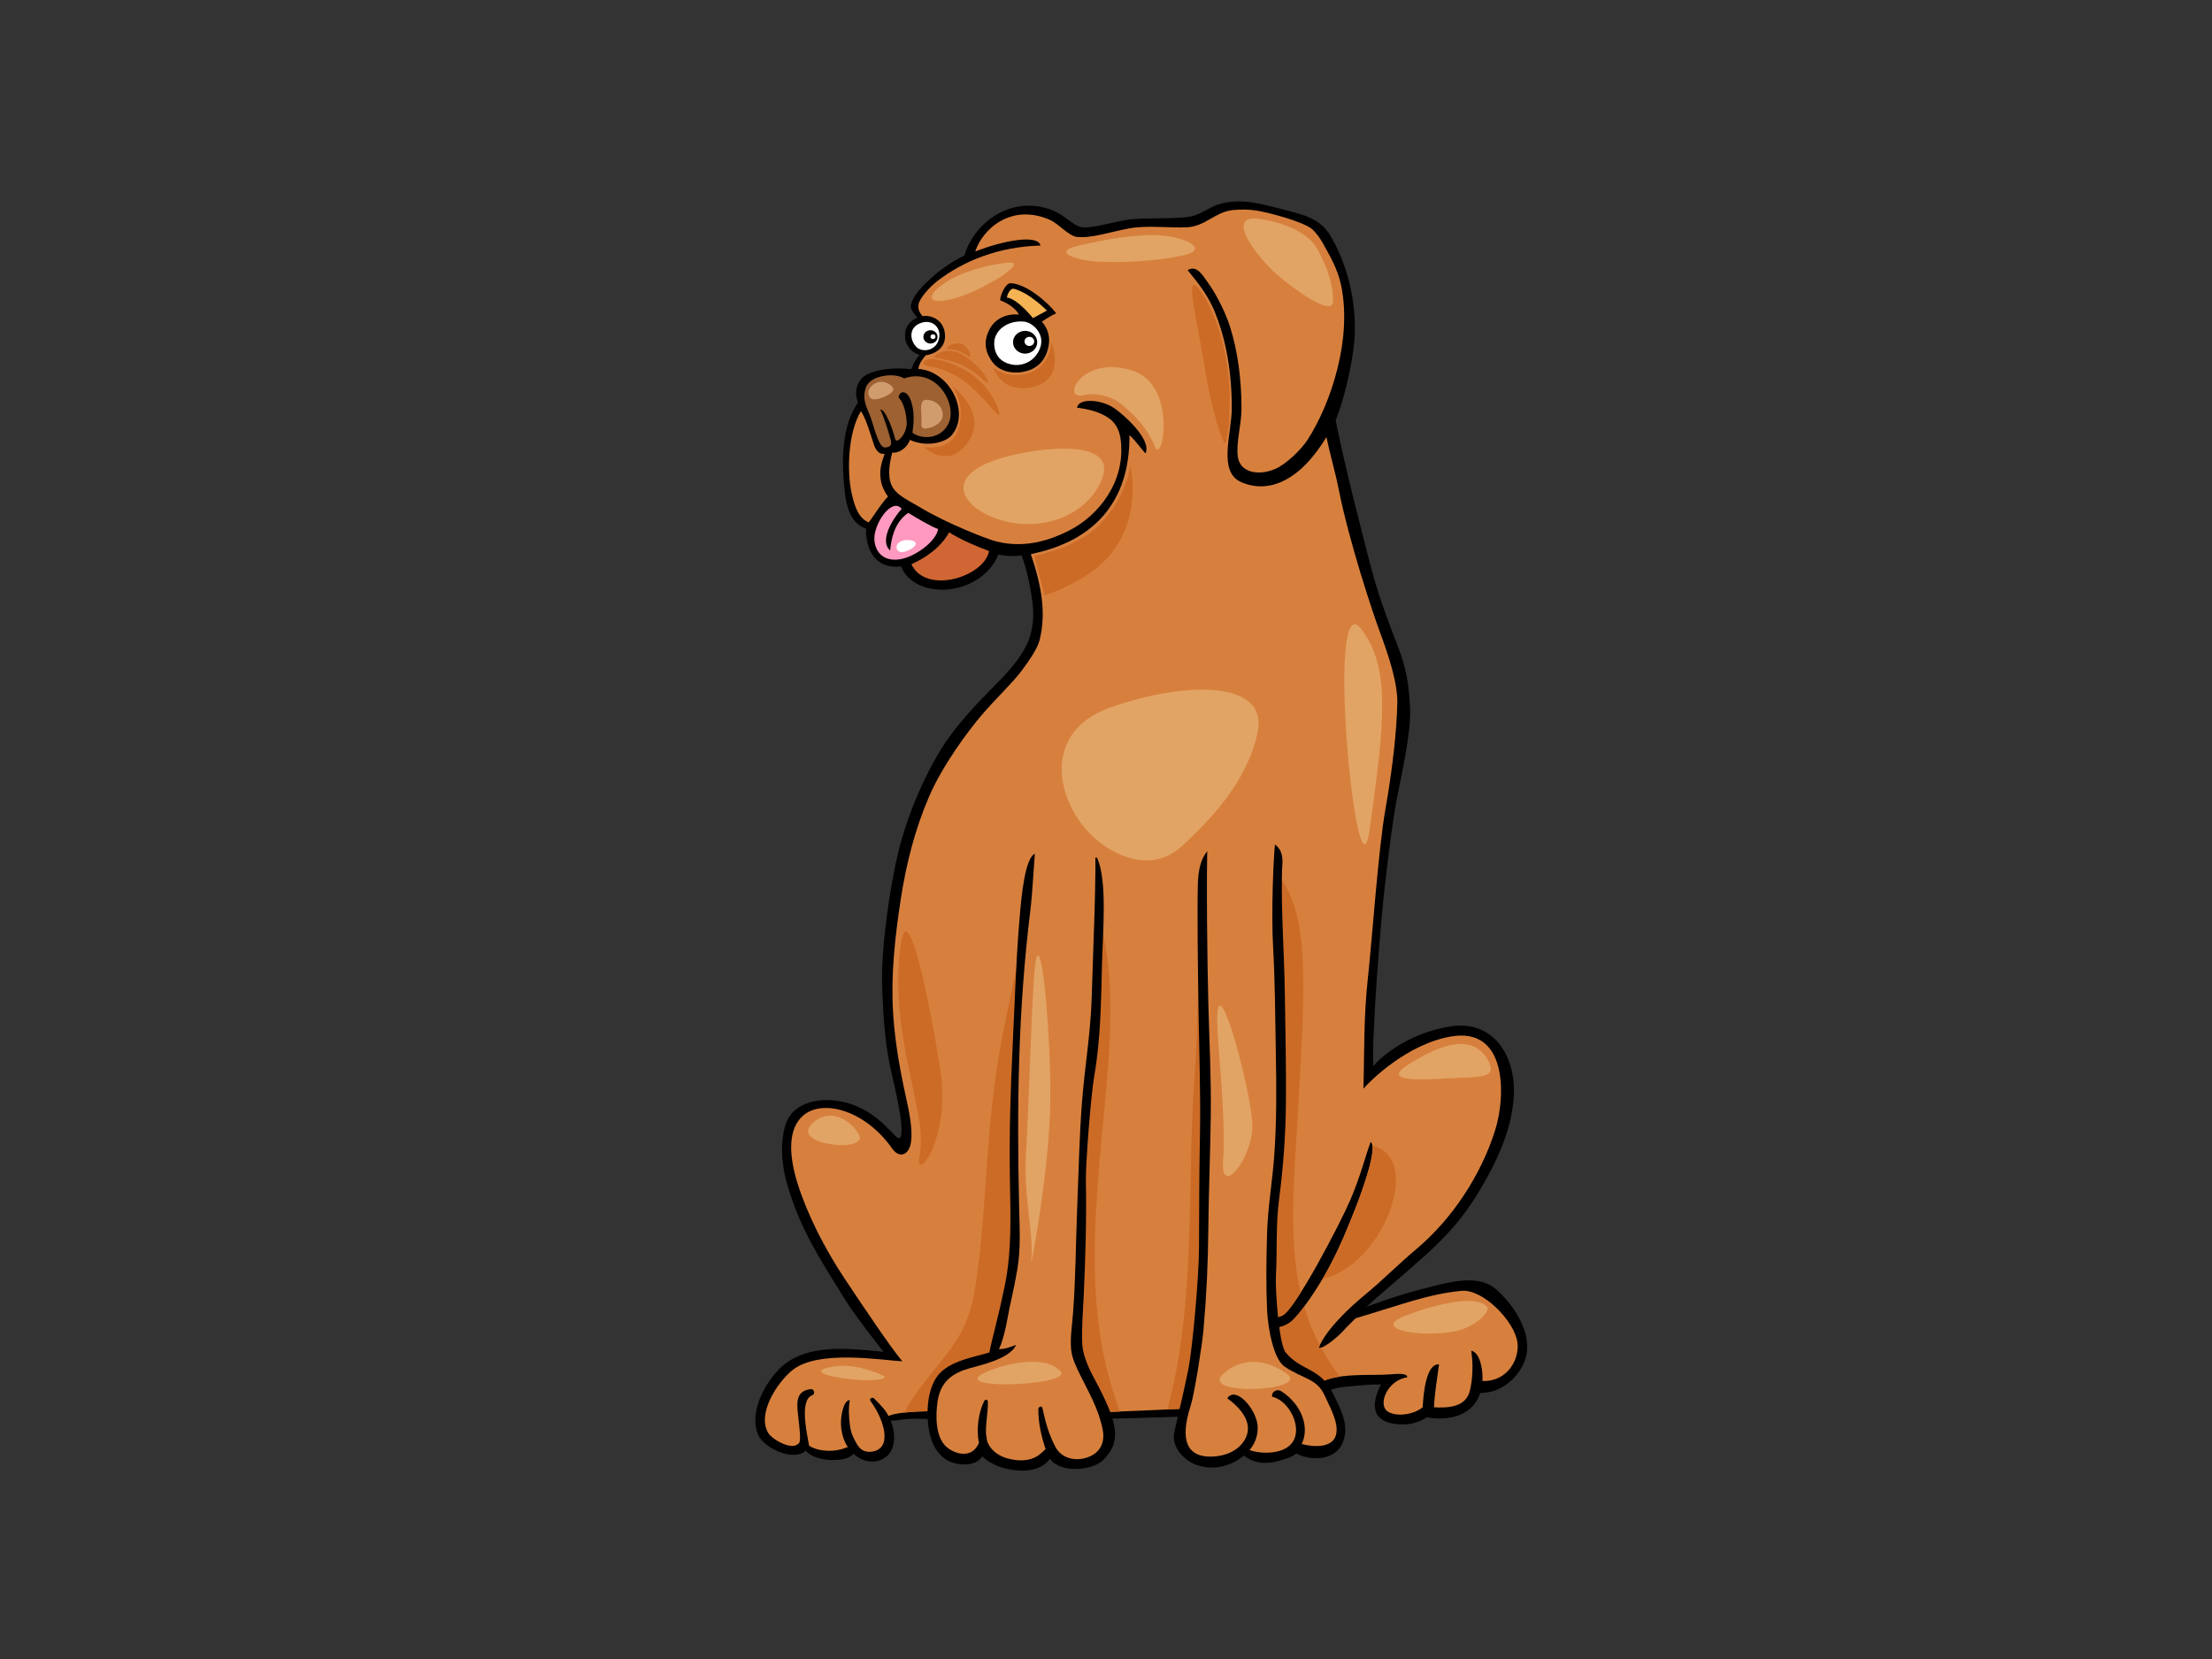 <?xml version="1.0" encoding="utf-8"?>
<!-- Generator: Adobe Illustrator 17.0.0, SVG Export Plug-In . SVG Version: 6.00 Build 0)  -->
<!DOCTYPE svg PUBLIC "-//W3C//DTD SVG 1.1//EN" "http://www.w3.org/Graphics/SVG/1.1/DTD/svg11.dtd">
<svg version="1.1" id="Layer_1" xmlns="http://www.w3.org/2000/svg" xmlns:xlink="http://www.w3.org/1999/xlink" x="0px" y="0px"
	 width="800px" height="600px" viewBox="0 0 800 600" enable-background="new 0 0 800 600" xml:space="preserve">
<rect x="0" y="0" width="800" height="600" fill="#333333" stroke="none"/>
<g>
	<path fill-rule="evenodd" clip-rule="evenodd" d="M521.053,448.723c7.834-7.969,12.11-14.498,16.588-22.537
		c5.196-9.329,9.354-19.572,9.871-30.186c0.652-13.362-6.828-27.196-22.803-24.798c-9.919,1.494-21.054,6.576-28.059,14.364
		c-0.489-12.864,2.687-52.134,4.15-64.765c1.465-12.632,2.806-23.663,4.392-31.926c1.584-8.26,5.154-23.736,4.798-32.45
		c-0.355-8.711-1.415-14.868-4.447-22.682c-1.287-3.322-6.558-16.657-9.259-26.917c-2.701-10.26-9.778-37.419-13.214-54.696
		c3.082-8.097,5.199-17.238,6.329-25.11c2.26-15.756-2.103-31.682-8.349-41.94c-3.505-5.754-8.878-7.304-16.901-9.296
		c-7.119-1.769-15.217-4.461-23.478-1.859c-3.526,1.11-6.736,3.996-10.972,4.543c-5.95,0.773-13.628,0.235-20.412,0.826
		c-5.402,0.471-15.282,3.891-18.787,2.721c-2.607-0.87-5.764-4.256-9.518-5.818c-14.599-6.074-28.686,4.006-32.19,16.244
		c-4.006,1.928-8.298,4.694-11.98,8.087c-2.695,2.479-7.113,6.572-7.402,10.372c-0.098,1.32,2.43,4.012,2.43,4.012
		s-4.679,1.469-4.523,6.574c0.113,3.725,2.54,6.048,5.281,6.909c-1.218,1.145-2.437,3.44-3.046,5.163
		c-5.183-0.862-15.449-0.083-18.286,3.729c-1.734,2.326-2.189,5.324-0.946,8.314c-6.826,9.616-5.607,24.533-4.848,31.851
		c0.764,7.314,2.945,12.145,7.773,13.771c-0.197,7.43,3.167,14.665,12.655,13.663c5.031,12.488,28.773,11.045,35.196-4.339
		c2.602,0.626,6.097,0.715,8.383,0.287c1.961,5.483,2.806,9.899,3.658,15.068c0.852,5.167,0.817,10.314-0.945,15.196
		c-1.762,4.882-5.598,9.771-10.177,14.533c-4.581,4.758-14.46,14.161-20.781,23.95c-7.563,11.713-13.417,26.638-16.346,38.581
		c-2.929,11.942-6.24,34.196-5.853,48c0.388,13.948,1.456,23.572,3.415,31.923c3.081,13.136,4.285,20.525,3.24,23.124
		c-1.045,2.597-5.008-6.304-15.44-10.95c-9.301-4.151-22.301-3.353-25.864,5.744c-1.708,4.364-2.372,12.31,0,21.126
		c4.636,17.223,12.687,28.938,20.984,42.486c3.982,6.504,13.394,18.223,14.151,19.293c-12.263-1.2-27.339-3.107-36.777,5.362
		c-6.143,5.515-12.263,17.118-8.32,25.085c2.211,4.463,12.585,9.345,16.97,5.308c1.609,1.771,3.983,2.694,6.759,3.134
		c2.654,0.426,7.866,0.492,9.956-1.494c0.209-0.2,0.366-0.399,0.484-0.597c1.573,1.461,3.544,2.521,5.754,2.806
		c3.595,0.473,6.951-1.295,8.284-4.504c1.256-3.027,0.839-6.89-0.509-10.223c0.589,0.01,2.505-0.116,2.615-0.139
		c4.751-0.864,9.669-0.539,14.463-0.19c7.975,0.587,14.313,1.211,22.287,1.638c8.539,0.461,20.915-2.471,29.94-2.074
		c12.221,0.533,46.35-1.461,54.201-0.882c8.455,0.626,17.198-1.715,24.883-4.839c5.171-2.103,9.623-5.101,15.861-5.733
		c6.236-0.628,10.111-0.94,13.109-0.833c-1.809,3.031-3.567,8.798-0.767,11.74c1.937,2.035,5.315,2.624,8.056,2.692
		c3.619,0.093,6.471-0.81,9.322-2.585c0.062,0.01,0.121,0.023,0.186,0.035c6.089,1.19,16.197,0.246,19.033-8.81
		c8.608-0.043,14.184-6.566,16.053-11.442c3.862-10.087-4.732-21.362-10.495-26.242c-5.722-4.847-14.708-2.861-21.3-1.269
		c-9.25,2.242-16.612,4.514-25.353,7.752C501.703,465.84,514.611,455.279,521.053,448.723z"/>
	<path fill-rule="evenodd" clip-rule="evenodd" fill="#D7803E" d="M548.8,485.483c-1.003-7.477-12.315-19.386-20.28-18.624
		c-11.948,1.149-21.379,4.907-38.264,9.923c-0.031,0.043-3.637,3.618-3.667,3.663c-1.017,1.409-7.253,7.266-9.698,7.089
		c2.598-6.746,11.751-15.184,17.08-19.519c5.326-4.337,12.387-11.347,17.954-15.988c13.413-11.196,23.869-27.32,28.888-43.506
		c3.728-12.017,4.432-37.066-15.862-33.684c-16.1,2.686-29.538,16.215-31.857,18.891c0.385-12.756,0.028-25.444,1.606-39.86
		c1.608-14.665,3.75-46.351,6.344-61.087c2.593-14.736,4.082-28.399,4.317-38.368c0.178-7.539-3.361-17.893-6.231-25.636
		c-2.872-7.744-11.174-32.8-15.012-51.984c-1.43-7.141-2.736-10.901-4.392-18.727c-9.301,15.463-20.579,20.744-30.798,16.314
		c-8.623-3.734-3.419-17.543-3.434-26.92c-0.023-15.612-2.95-26.826-6.164-34.698c-3.105-7.601-8.135-12.773-9.81-15.066
		c3.504-2.008,5.485,2.008,7.637,4.94c2.154,2.932,5.892,9.69,7.822,15.924c2.666,8.601,4.025,18.69,4.025,29.105
		c0,6.229-2.043,12.244-1.316,17.56c0.78,5.692,7.487,7.017,13.607,4.337c3.842-1.682,9.32-6.948,11.632-10.535
		c8.335-12.932,16.247-36.415,12.067-55.977c-1.292-6.048-4.278-10.944-6.803-15.492c-0.727-1.312-2.561-3.824-3.729-4.752
		c-3.401-2.69-14.968-5.764-19.749-6.609c-2.534-0.449-6.241-0.535-9.001-0.207c-6.335,0.754-9.792,5.824-16.239,6.196
		c-6.478,0.374-14.339-0.804-21.066,0.413c-6.552,1.188-13.74,3.674-18.871,3.099c-3.13-0.351-6.568-4.752-9.876-6.196
		c-13.844-6.048-24.258,3.219-26.951,11.452c10.094-3.942,22.554-6.312,23.621-2.153c-15.336,0.446-27.769,5.554-37.264,12.789
		c-2.761,2.103-6.366,6.149-6.823,8.302c-0.458,2.151,0.612,3.43,1.375,4.432c3.932-0.527,8.09,1.99,8.173,7.161
		c0.074,4.595-3.958,6.595-7.009,7.021c-1.469,1.682-2.472,3.351-2.646,4.907c11.538,0.855,18.782,15.835,12.127,23.917
		c-2.174,2.64-8.989,4.593-15.176,1.762c-1.137,3.213-4.322,4.923-6.4,4.589c-0.857,3.324-1.828,8.033-0.304,11.663
		c1.525,3.632,5.95,5.488,10.154,8.014c10.767,6.475,24.831,11.579,26.273,12.023c10.679,3.279,20.272,0.345,27.87-3.51
		c10.595-5.376,20.441-17.604,18.657-32.639c-0.296-2.471-1.131-5.68-4.168-7.891c-3.448-2.51-8.074-3.442-11.633-3.882
		c0.398-3.304,7.672-3.145,12.507-0.413c2.468,1.395,6.575,5.178,8.728,7.74c2.896,3.442,4.572,6.599,3.56,9.198
		c-1.426-1.308-3.56-4.607-5.845-6.616c0.189,24.833-13.508,38.543-35.66,43.033c3.829,11.45,5.609,21.169,3.176,31.033
		c-0.697,2.828-3.188,6.657-6.431,11.047c-3.241,4.389-9.563,10.289-14.68,16.306c-5.117,6.012-14.067,18.223-18.796,29.12
		c-5.18,11.934-8.374,24.591-10.329,37.327c-2.053,13.366-3.586,27.107-2.797,40.589c0.94,16.062,4.613,30.136,5.665,35.636
		c0.987,5.169,1.619,10.969,0.154,13.957c-1.339,2.731-4.047,2.919-6.1,0c-9.744-13.866-24.885-17.915-31.962-12.174
		c-5.778,4.688-5.611,14.24-2.195,25.033c3.415,10.793,9.516,22.967,16.835,33.994c7.319,11.021,16.59,24.802,20.983,30.083
		c-7.808-0.459-30.675-4.32-39.898,3.287c-5.424,4.471-12.834,15.779-8.529,22.723c1.394,2.25,8.809,6.63,11.123,3.446
		c0.707-0.975-0.031-6.477-0.264-8.688c-0.492-4.688-1.609-9.963,4.315-10.715c1.402-0.178,1.917,1.754,0.613,2.24
		c-4.344,1.616-2.248,12.285-1.065,18.256c3.742,2.256,9.44,2.302,13.239,0.698c0.255-0.107,0.507-0.176,0.748-0.213
		c-0.284-0.432-0.542-0.874-0.77-1.326c-1.075-2.165-1.638-4.531-1.718-6.919c-0.108-3.298,0.983-8.775,3.203-8.796
		c-0.538,2.874-0.35,6.194,0.035,9.103c0.244,1.849,0.737,3.682,1.711,5.316c0.731,1.229,1.874,4.843,6.254,4.24
		c7.283-0.998,4.906-10.829-0.596-18.444c-0.446-0.614,0.714-1.409,1.302-0.851c1.181,1.12,2.21,2.252,3.283,3.456
		c0.752,0.845,1.431,1.851,2.012,2.952c4.005-1.909,18.339-1.917,21.655-1.587c11.469,1.153,23.607,1.893,35.206,1.153
		c7.128-0.461,72.98-2.835,78.98-4.079c7.312-1.517,14.054-4.248,20.556-7.721c6.576-3.512,19.178-2.291,24.733-2.816
		c3.783-0.355,6.681-0.304,6.437,1.074c-7.215,1.018-10.836,10.052-6.913,12.422c3.547,2.143,9.919,0.725,12.525-1.628
		c0.282-4.963,1.221-15.845,5.928-15.488c-0.714,5.13-1.586,10.331-1.834,15.519c5.223,0.302,11.362-0.107,12.884-5.672
		c1.171-4.279,1.321-10.204,0.59-14.797c3.413,0.688,4.342,7.797,4.036,10.965C545.269,499.756,549.614,491.53,548.8,485.483z
		 M467.034,477.919c-2.677,2.207-5.519,2.26-8.97,3.054c-1.132,0.258-9.342,0.742-15.535,1.105
		c-3.773,0.223-1.883-3.678,4.837-4.188c4.397-0.337,11.723-0.134,16.347-2.068c4.621-1.934,20.955-33.217,24.667-41.891
		c3.712-8.674,5.508-16.046,7.309-20.905c2.693,1.715-2.676,16.841-5.51,24.023c-2.837,7.18-5.367,13.513-9.385,21.081
		C476.157,466.865,469.712,475.712,467.034,477.919z"/>
	<path fill-rule="evenodd" clip-rule="evenodd" fill="#CC6B26" d="M496.351,414.33c0.68,4.209-3.704,16.469-6.172,22.719
		c-2.837,7.18-5.367,13.513-9.385,21.081c-0.786,1.477-1.621,2.959-2.48,4.407c11.314-2.506,19.972-13.748,23.881-23.337
		C505.734,430.52,507.448,417.245,496.351,414.33z"/>
	<path fill-rule="evenodd" clip-rule="evenodd" fill="#CC6B26" d="M400.892,383.851c1.215-16.496,4.338-78.62-27.964-62.043
		c-2.787,18.074-7.123,35.88-10.593,53.841c-3.664,18.973-4.916,37.771-6.214,56.971c-0.664,9.822-1.509,19.63-2.887,29.388
		c-0.976,6.905-2.243,13.682-5.691,19.924c-5.713,10.339-15.194,18.467-20.483,28.957c5.809-0.649,13.608-0.587,15.943-0.353
		c11.469,1.153,23.607,1.893,35.206,1.153c2.695-0.176,13.785-0.622,26.862-1.178C389.579,470.365,397.808,425.725,400.892,383.851z
		"/>
	<path fill-rule="evenodd" clip-rule="evenodd" fill="#CC6B26" d="M476.891,487.535c0.128-0.337,0.289-0.682,0.45-1.029
		c-2.322-4.454-4.22-9.116-5.666-13.965c-1.907,2.558-3.575,4.5-4.641,5.378c-2.677,2.207-5.519,2.26-8.97,3.054
		c-1.132,0.258-9.342,0.742-15.535,1.105c-3.773,0.223-1.883-3.678,4.837-4.188c4.397-0.337,11.723-0.134,16.347-2.068
		c1.383-0.581,3.821-3.8,6.654-8.25c-0.505-2.194-0.936-4.417-1.259-6.68c-2.843-19.713-0.66-39.589,0.347-59.347
		c0.845-16.568,2.202-33.432,1.837-50.013c-0.32-14.587-2.035-33.769-17.144-41.667c-14.274,4.905-17.999,22.244-19.636,34.831
		c-1.82,13.99-1.209,28.045-2.317,42.066c-3.211,40.653,0.774,83.231-10.001,122.998c16.645-0.758,32.221-1.576,34.995-2.151
		c7.312-1.517,14.054-4.248,20.556-7.721c1.877-1,4.252-1.609,6.804-1.994c-2.531-3.349-4.773-6.861-6.736-10.512
		C477.472,487.493,477.153,487.555,476.891,487.535z"/>
	<path fill-rule="evenodd" clip-rule="evenodd" d="M381.973,113.334c-2.056,0.841-5.183,3.01-5.183,3.01s3.547,3.333,2.417,8.973
		c-1.196,5.961-5.061,8.45-9.288,9.186c-3.706,0.647-8.407,0.012-11.057-3.655c-2.047-2.828-3.75-6.771-0.815-12.064
		c1.827-3.3,5.638-5.45,10.513-5.021c-1.284-2.097-3.502-3.874-6.855-5.165c0.118-2.134,2.033-6.169,3.692-6.167
		C371.01,102.433,379.415,109.708,381.973,113.334z"/>
	<path fill-rule="evenodd" clip-rule="evenodd" fill="#F5B354" d="M364.141,107.594c0.322-1.608,1.419-3.475,2.591-3.155
		c5.792,1.579,11.887,7.888,11.887,7.888l-5.028,2.727C373.591,115.055,367.981,108.018,364.141,107.594z"/>
	<path fill-rule="evenodd" clip-rule="evenodd" fill="#FFFFFF" d="M370.541,116.344c3.004,0.382,7.47,4.448,5.641,9.467
		c-1.829,5.023-6.401,6.457-9.296,6.169c-2.897-0.287-7.011-1.866-7.316-7.316C359.265,119.214,364.903,115.627,370.541,116.344z"/>
	<path fill-rule="evenodd" clip-rule="evenodd" fill="#9D6132" d="M343.219,152.774c-2.465,5.967-9.612,6.419-13.214,3.736
		c0.459-3.298,0.865-7.789-0.632-11.785c-1.453-3.872-4.238-3.417-4.358-0.911c1.128,0.946,2.662,4.101,2.905,8.889
		c0.211,4.194-3.662,8.103-4.162,6.103c-1.042-4.167-3.705-11.004-5.4-10.663c1.331,2.622,2.905,7.748,3.753,10.824
		c0.544,1.979-0.09,2.857-2.163,2.853c-2.073-0.004-3.657-6.744-4.876-10.331c-1.219-3.587-3.463-6.585-1.98-11.188
		c1.523-4.733,10.538-5.61,13.868-3.442C338.586,132.788,346.077,145.865,343.219,152.774z"/>
	<path fill-rule="evenodd" clip-rule="evenodd" fill="#D7803E" d="M314.157,188.929c-3.202-1.434-4.876-4.444-6.25-11.045
		c-1.539-7.409-1.326-21.124,3.431-29.17c1.572,2.163,3.062,6.878,4.599,11.733c0.943,2.981,2.42,3.99,4.01,3.665
		c-1.211,3.442-2.144,6.124-1.219,10.471c0.311,1.455,1.45,3.731,2.437,5.021C318.656,182.045,315.563,187.313,314.157,188.929z"/>
	<path fill-rule="evenodd" clip-rule="evenodd" fill="#FF99BF" d="M326.119,184.024c-3.429,3.758-8.152,11.645-4.172,15.079
		c0.286-3.287,1.201-10.031,6.535-13.618c3.167,1.963,8.154,4.856,10.819,5.882c-0.992,4.89-8.655,9.946-13.405,10.833
		c-6.064,1.136-9.285-2.267-9.654-6.816C315.778,189.702,322.445,179.654,326.119,184.024z"/>
	<path fill-rule="evenodd" clip-rule="evenodd" fill="#D06633" d="M357.718,199.309c-1.891,9.473-22.955,15.816-28.092,4.752
		c5.257-2.366,10.614-6.064,13.636-11.548C347.638,195.284,352.712,197.394,357.718,199.309z"/>
	<path fill-rule="evenodd" clip-rule="evenodd" fill="#FFFFFF" d="M333.579,116.64c4.021-1.099,7.257,2.273,5.833,6.512
		c-1.291,3.845-5.833,4.238-7.75,2.55C329.037,123.387,328.247,118.098,333.579,116.64z"/>
	<path fill-rule="evenodd" clip-rule="evenodd" fill="#D19C6D" d="M317.2,138.332c1.953-0.789,5.204,0.391,5.827,2.155
		c0.626,1.764-5.204,4.31-7.284,3.921C313.66,144.014,312.827,140.094,317.2,138.332z"/>
	<path fill-rule="evenodd" clip-rule="evenodd" fill="#D19C6D" d="M334.897,144.602c-1.537,0.099-2.083,1.275-1.666,5.486
		c0.236,2.415-0.624,4.704,1.041,4.899c1.663,0.198,8.536-1.762,6.246-7.054C339.37,145.288,336.431,144.503,334.897,144.602z"/>
	<path fill-rule="evenodd" clip-rule="evenodd" fill="#CC6B26" d="M334.064,161.65c0,0,9.238,1.678,12.075-5.291
		c3.746-9.206-1.666-16.655-1.666-16.655s12.282,9.014,6.246,19.202C343.701,170.751,334.064,161.65,334.064,161.65z"/>
	<path fill-rule="evenodd" clip-rule="evenodd" fill="#CC6B26" d="M359.255,133.04c0,0,5.143,4.192,12.379,2.064
		c8.269-2.432,8.646-11.275,8.646-11.275s6.058,14.415-8.533,16.461C361.961,141.662,359.255,133.04,359.255,133.04z"/>
	<path fill-rule="evenodd" clip-rule="evenodd" fill="#E2A464" d="M392.356,142.838c3.141-0.868,9.201,0.037,13.179,3.333
		c5.677,4.707,9.336,8.653,12.208,15.428c2.765,6.521,7.925-21.895-7.689-27.384C391.354,127.646,382.891,145.458,392.356,142.838z"
		/>
	<path fill-rule="evenodd" clip-rule="evenodd" fill="#E2A464" d="M342.389,101.881c4.834-3.174,13.949-6.077,22.069-6.86
		c8.12-0.783-7.91,9.407-18.111,12.541C336.144,110.7,333.438,107.759,342.389,101.881z"/>
	<path fill-rule="evenodd" clip-rule="evenodd" fill="#E2A464" d="M392.147,88.361c5.196-1.023,14.572-3.333,24.984-3.333
		c10.406,0,21.026,4.899,11.033,7.25c-9.995,2.353-23.943,2.744-31.022,2.353C390.066,94.239,378.2,91.102,392.147,88.361z"/>
	<path fill-rule="evenodd" clip-rule="evenodd" fill="#E2A464" d="M455.438,79.15c5.656,0.771,17.07,3.723,21.027,10.975
		c3.957,7.25,5.83,13.717,5.619,19.006c-0.209,5.291-13.118-3.723-20.192-9.798C454.812,93.257,442.529,77.385,455.438,79.15z"/>
	<path fill-rule="evenodd" clip-rule="evenodd" fill="#CC6B26" d="M374.036,201.041c0,0,15.771-2.955,23.733-11.366
		c10.199-10.779,11.034-21.362,11.034-21.362s4.373,17.442-6.662,31.552c-8.25,10.55-24.359,15.481-24.359,15.481L374.036,201.041z"
		/>
	<path fill-rule="evenodd" clip-rule="evenodd" fill="#FFFFFF" d="M325.943,195.749c1.504-0.707,4.581-0.589,5.207,0.589
		c0.624,1.178-2.706,3.134-4.789,3.329C324.277,199.865,323.027,197.121,325.943,195.749z"/>
	<path fill-rule="evenodd" clip-rule="evenodd" fill="#CC6B26" d="M336.561,132.648c2.275,0.248,7.496,1.566,12.491,5.487
		c4.997,3.92,8.536,8.426,11.451,11.562c2.914,3.134-0.852-10.87-13.059-16.721C333.916,126.491,331.149,132.061,336.561,132.648z"
		/>
	<path fill-rule="evenodd" clip-rule="evenodd" fill="#CC6B26" d="M344.264,130.689c4.284,1.2,8.267,3.777,11.659,6.969
		c3.56,3.351,0.565-3.831-7.081-8.932c-6.594-4.397-12.249,0.525-10.779,0.632C339.456,129.46,341.794,129.999,344.264,130.689z"/>
	<path fill-rule="evenodd" clip-rule="evenodd" fill="#CC6B26" d="M434.357,105.528c5.373,7.661,9.22,20.004,10.173,33.302
		c0.679,9.469-0.335,18.314-1.166,21.056c-0.834,2.746-5.412-12.541-7.912-28.413C432.953,115.598,427.705,96.044,434.357,105.528z"
		/>
	<path fill-rule="evenodd" clip-rule="evenodd" fill="#E2A464" d="M370.914,163.613c11.997-2.186,33.103-3.335,27.482,9.992
		c-5.622,13.326-22.278,19.008-37.061,14.306C346.554,183.206,338.644,169.491,370.914,163.613z"/>
	<g>
		<path fill-rule="evenodd" clip-rule="evenodd" d="M395.504,498.093c-1.763-3.248-3.936-8.19-4.099-12.041
			c-0.247-5.752,0.267-11.704,0.535-17.455c0.619-13.151,1.057-28.298,0.781-41.434c-0.126-6.05,1.769-30.76,3.055-38.176
			c2.327-13.405,2.445-27.116,2.781-40.717c0.272-10.845,2.016-29.864-1.806-38.068c-7.886,0.085-20.481-4.711-23.596-0.483
			c-3.113,4.231-4.083,17.907-4.857,28.006c-0.776,10.095-1.364,25.888-2.036,40.11c-0.792,16.715-1.29,31.864-1.012,48.616
			c0.215,13.019,0.752,25.797-1.85,38.552c-0.981,4.806-2.095,9.581-3.279,14.335c-0.475,1.909-2.336,9.324-2.234,9.777
			c-5.743,1.748-11.892,2.599-16.743,6.368c-5.495,4.26-6.242,13.775-5.369,20.444c0.941,7.209,4.392,12.651,11.064,13.578
			c3.455,0.481,6.801-0.242,8.453-2.878c1.616,2.118,5.979,3.938,8.198,4.448c5.632,1.312,12.651,1.473,16.269-3.504
			c3.658,5.372,15.43,4.357,19.333,0.366C405.492,521.388,404.788,515.194,395.504,498.093z"/>
		<path fill-rule="evenodd" clip-rule="evenodd" fill="#D7803E" d="M391.267,527.595c-2.976,0.527-7.444-0.238-9.592-4.372
			c-2.233-4.297-3.329-7.851-4.687-14.029c-0.206-0.94-1.463-0.438-1.463,0.523c0.002,5.13,1.132,9.858,2.618,14.353
			c-1.248,1.223-2.46,2.405-4.113,3.145c-3.101,1.388-6.704,1.078-9.864,0.178c-3.182-0.903-6.266-3.097-7.249-6.556
			c-0.021-0.68-0.125-1.382-0.313-2.101c-0.215-3.954,0.785-7.895,0.66-11.849c-0.025-0.806-0.981-0.83-1.281-0.238
			c-2.163,4.238-2.924,10.391-1.941,15.19c-0.785,1.777-1.954,3.223-3.933,3.742c-2.625,0.688-5.727-0.488-7.78-2.275
			c-4.104-3.576-3.998-11.581-3.216-16.618c1.107-7.12,5.478-10.109,11.45-11.806c4.397-1.248,14.428-3.419,16.861-8.293
			c0.296-0.595-3.198,1.484-6.16,1.343c2.125-4.103,3.402-12.946,3.767-14.55c1.094-4.828,2.114-9.692,2.941-14.593
			c1.236-7.318,0.77-15.035,0.6-22.438c-0.833-36.541-0.38-70.992,4.086-107.246c0.725-5.886,1.453-18.721,2.038-26.742
			c7.053,1.052,14.115,1.721,21.227,1.783c0.869,8.021-0.699,42.246-1.064,55.653c-0.382,14.138-2.525,25.424-3.592,39.432
			c-0.881,11.562-1.164,24.366-1.745,39.223c-0.501,12.804-0.482,23.616-1.438,36.409c-0.323,4.37-1.084,8.63-0.71,13.031
			c0.281,3.283,1.801,6.337,3.188,9.186c3.054,6.271,6.736,12.269,8.273,20.122C399.699,521.624,397.953,526.405,391.267,527.595z"
			/>
	</g>
	<g>
		<path fill-rule="evenodd" clip-rule="evenodd" d="M481.844,503.526c-4.507-8.952-11.24-7.64-16.828-14.328
			c-2.502-2.994-3.834-22.719-3.557-27.866c0.505-9.341-0.083-18.32,1.134-27.568c1.563-11.878,2.4-23.69,2.486-35.69
			c0.092-13.159-0.231-26.343-0.413-39.496c-0.192-13.533-1.623-34.312-0.874-46.112c0.581-9.213-7.519-8.26-9.623-8.738
			c-3.524-0.8-7.215-0.822-10.708,0.128c-6.477,1.771-9.994,5.777-10.248,15.986c-0.252,9.977,0.018,30.926,0.254,46.068
			c0.233,14.667,0.796,29.824,0.515,44.496c-0.269,14.126-0.302,26.372-0.34,40.5c-0.029,11.742-2.481,37.244-3.765,43.787
			c-1.379,7.05-3.381,15.306-5.127,23.031c-1.407,6.221,4.359,10.738,7.595,11.948c6.495,2.436,12.908,0.562,17.562-3.238
			c3.66,2.957,8.326,3.213,12.803,1.857c2.044-0.62,4.412-1.176,6.106-2.612c5.054,2.651,13.443,2.651,16.422-3.172
			C488.507,516.123,484.943,509.679,481.844,503.526z"/>
		<path fill-rule="evenodd" clip-rule="evenodd" fill="#D7803E" d="M483.276,518.551c-0.992,5.143-7.925,4.932-12.5,3.694
			c2.961-6.087,0-14.264-7.276-19.019c-1.885-1.229-3.92,0.515-3.357,1.938c6.029,1.316,11.117,11.138,7.262,16.525
			c-3.157,4.415-11.46,4.227-15.483,2.76c1.885-2.258,3.043-5.091,2.936-8.401c-0.197-6.064-7.797-15.072-11.013-10.349
			c4.816,3.51,10.282,9.386,5.876,15.731c-3.001,4.324-8.964,5.787-13.691,5.285c-5.724-0.607-9.773-4.851-5.382-18.417
			c1.303-4.019,4.123-21.8,4.607-27.358c1.164-13.37,1.629-24.266,1.75-36.368c0.133-13.682,0.714-27.358,0.887-41.037
			c0.176-13.552-0.524-27.072-0.881-40.612c-0.391-14.653-0.764-44.729-0.296-59.374c0.255-8.037,23.147-5.328,25.039-4.754
			c-1.451,10.738-1.948,32.508-1.337,43.329c0.715,12.727,0.779,25.426,1.001,38.165c0.22,12.758,0.346,25.527-0.613,38.252
			c-0.697,9.205-2.281,18.12-2.548,27.337c-0.29,10.105-0.413,18.901,0,27.932c0.3,6.576,2.331,17.829,6.406,20.504
			c7.196,4.721,11.649,4.155,14.559,10.694C480.985,508.962,484.097,514.293,483.276,518.551z"/>
	</g>
	<path fill-rule="evenodd" clip-rule="evenodd" fill="#E2A464" d="M359.51,495.099c7.706-2.721,19.262-4.533,24.079,0.907
		C388.405,501.444,336.396,503.256,359.51,495.099z"/>
	<path fill-rule="evenodd" clip-rule="evenodd" fill="#E2A464" d="M442.339,496.913c5.78-5.442,14.617-6.223,23.116,0
		C473.953,503.132,433.618,505.119,442.339,496.913z"/>
	<path fill-rule="evenodd" clip-rule="evenodd" fill="#E2A464" d="M293.054,407.159c4.66-5.845,12.521-4.533,17.337,2.721
		C315.207,417.134,287.275,414.413,293.054,407.159z"/>
	<path fill-rule="evenodd" clip-rule="evenodd" fill="#E2A464" d="M525.168,389.933c-11.44,0.68-25.345,1.333-16.373-4.533
		c9.225-6.029,24.078-13.599,29.857-0.907C541.224,390.14,534.329,389.392,525.168,389.933z"/>
	<path fill-rule="evenodd" clip-rule="evenodd" fill="#E2A464" d="M526.131,481.5c-12.799,2.397-29.884-0.847-18.3-5.44
		c9.267-3.673,25.041-8.159,29.857-3.626C539.456,474.097,533.55,480.109,526.131,481.5z"/>
	<path fill-rule="evenodd" clip-rule="evenodd" fill="#E2A464" d="M301.723,494.192c8.602-1.351,18.298,3.624,18.298,3.624
		C320.022,501.444,284.387,496.913,301.723,494.192z"/>
	<path fill-rule="evenodd" clip-rule="evenodd" fill="#E2A464" d="M373.957,353.671c-1.118,16.31-1.925,48.05-2.889,63.463
		c-0.962,15.411,2.892,29.917,1.927,38.076c-0.964,8.157,5.778-27.198,6.742-52.585C380.7,377.243,375.884,325.568,373.957,353.671z
		"/>
	<path fill-rule="evenodd" clip-rule="evenodd" fill="#E2A464" d="M440.414,373.615c0.824,13.608,2.89,32.639,1.926,46.236
		c-0.964,13.597,10.594-0.905,10.594-12.692C452.933,395.375,438.488,341.886,440.414,373.615z"/>
	<path fill-rule="evenodd" clip-rule="evenodd" fill="#E2A464" d="M401.888,307.435c-18.299-10.095-28.894-41.703,0-51.676
		c28.895-9.971,56.823-9.064,52.972,9.064c-3.854,18.136-17.337,31.734-26.967,40.798
		C418.261,314.689,407.854,310.727,401.888,307.435z"/>
	<path fill-rule="evenodd" clip-rule="evenodd" fill="#E2A464" d="M492.423,227.656c10.273,13.814,8.665,31.729,2.888,72.527
		C490.892,331.378,478.938,209.524,492.423,227.656z"/>
	<ellipse fill-rule="evenodd" clip-rule="evenodd" cx="336.515" cy="121.838" rx="2.563" ry="2.413"/>
	<ellipse fill-rule="evenodd" clip-rule="evenodd" cx="370.748" cy="123.778" rx="4.376" ry="4.12"/>
	<ellipse fill-rule="evenodd" clip-rule="evenodd" fill="#FFFFFF" cx="372.281" cy="123.476" rx="1.756" ry="1.651"/>
	<ellipse fill-rule="evenodd" clip-rule="evenodd" fill="#FFFFFF" cx="337.422" cy="121.768" rx="0.908" ry="0.853"/>
	<path fill-rule="evenodd" clip-rule="evenodd" fill="#CC6B26" d="M325.791,341.396c-1.923,13.281-0.834,26.758,2.509,43.283
		c3.343,16.529,5.851,24.399,4.18,33.843c-1.672,9.444,11.704-6.297,7.525-32.267C335.824,360.287,328.3,324.084,325.791,341.396z"
		/>
	<path fill-rule="evenodd" clip-rule="evenodd" fill="#CC6B26" d="M343.374,126.274c1.811-0.081,4.863,1.064,6.783,2.554
		c1.922,1.49,0.226-4.043-2.939-4.574C344.053,123.72,341.002,126.379,343.374,126.274z"/>
</g>
</svg>
